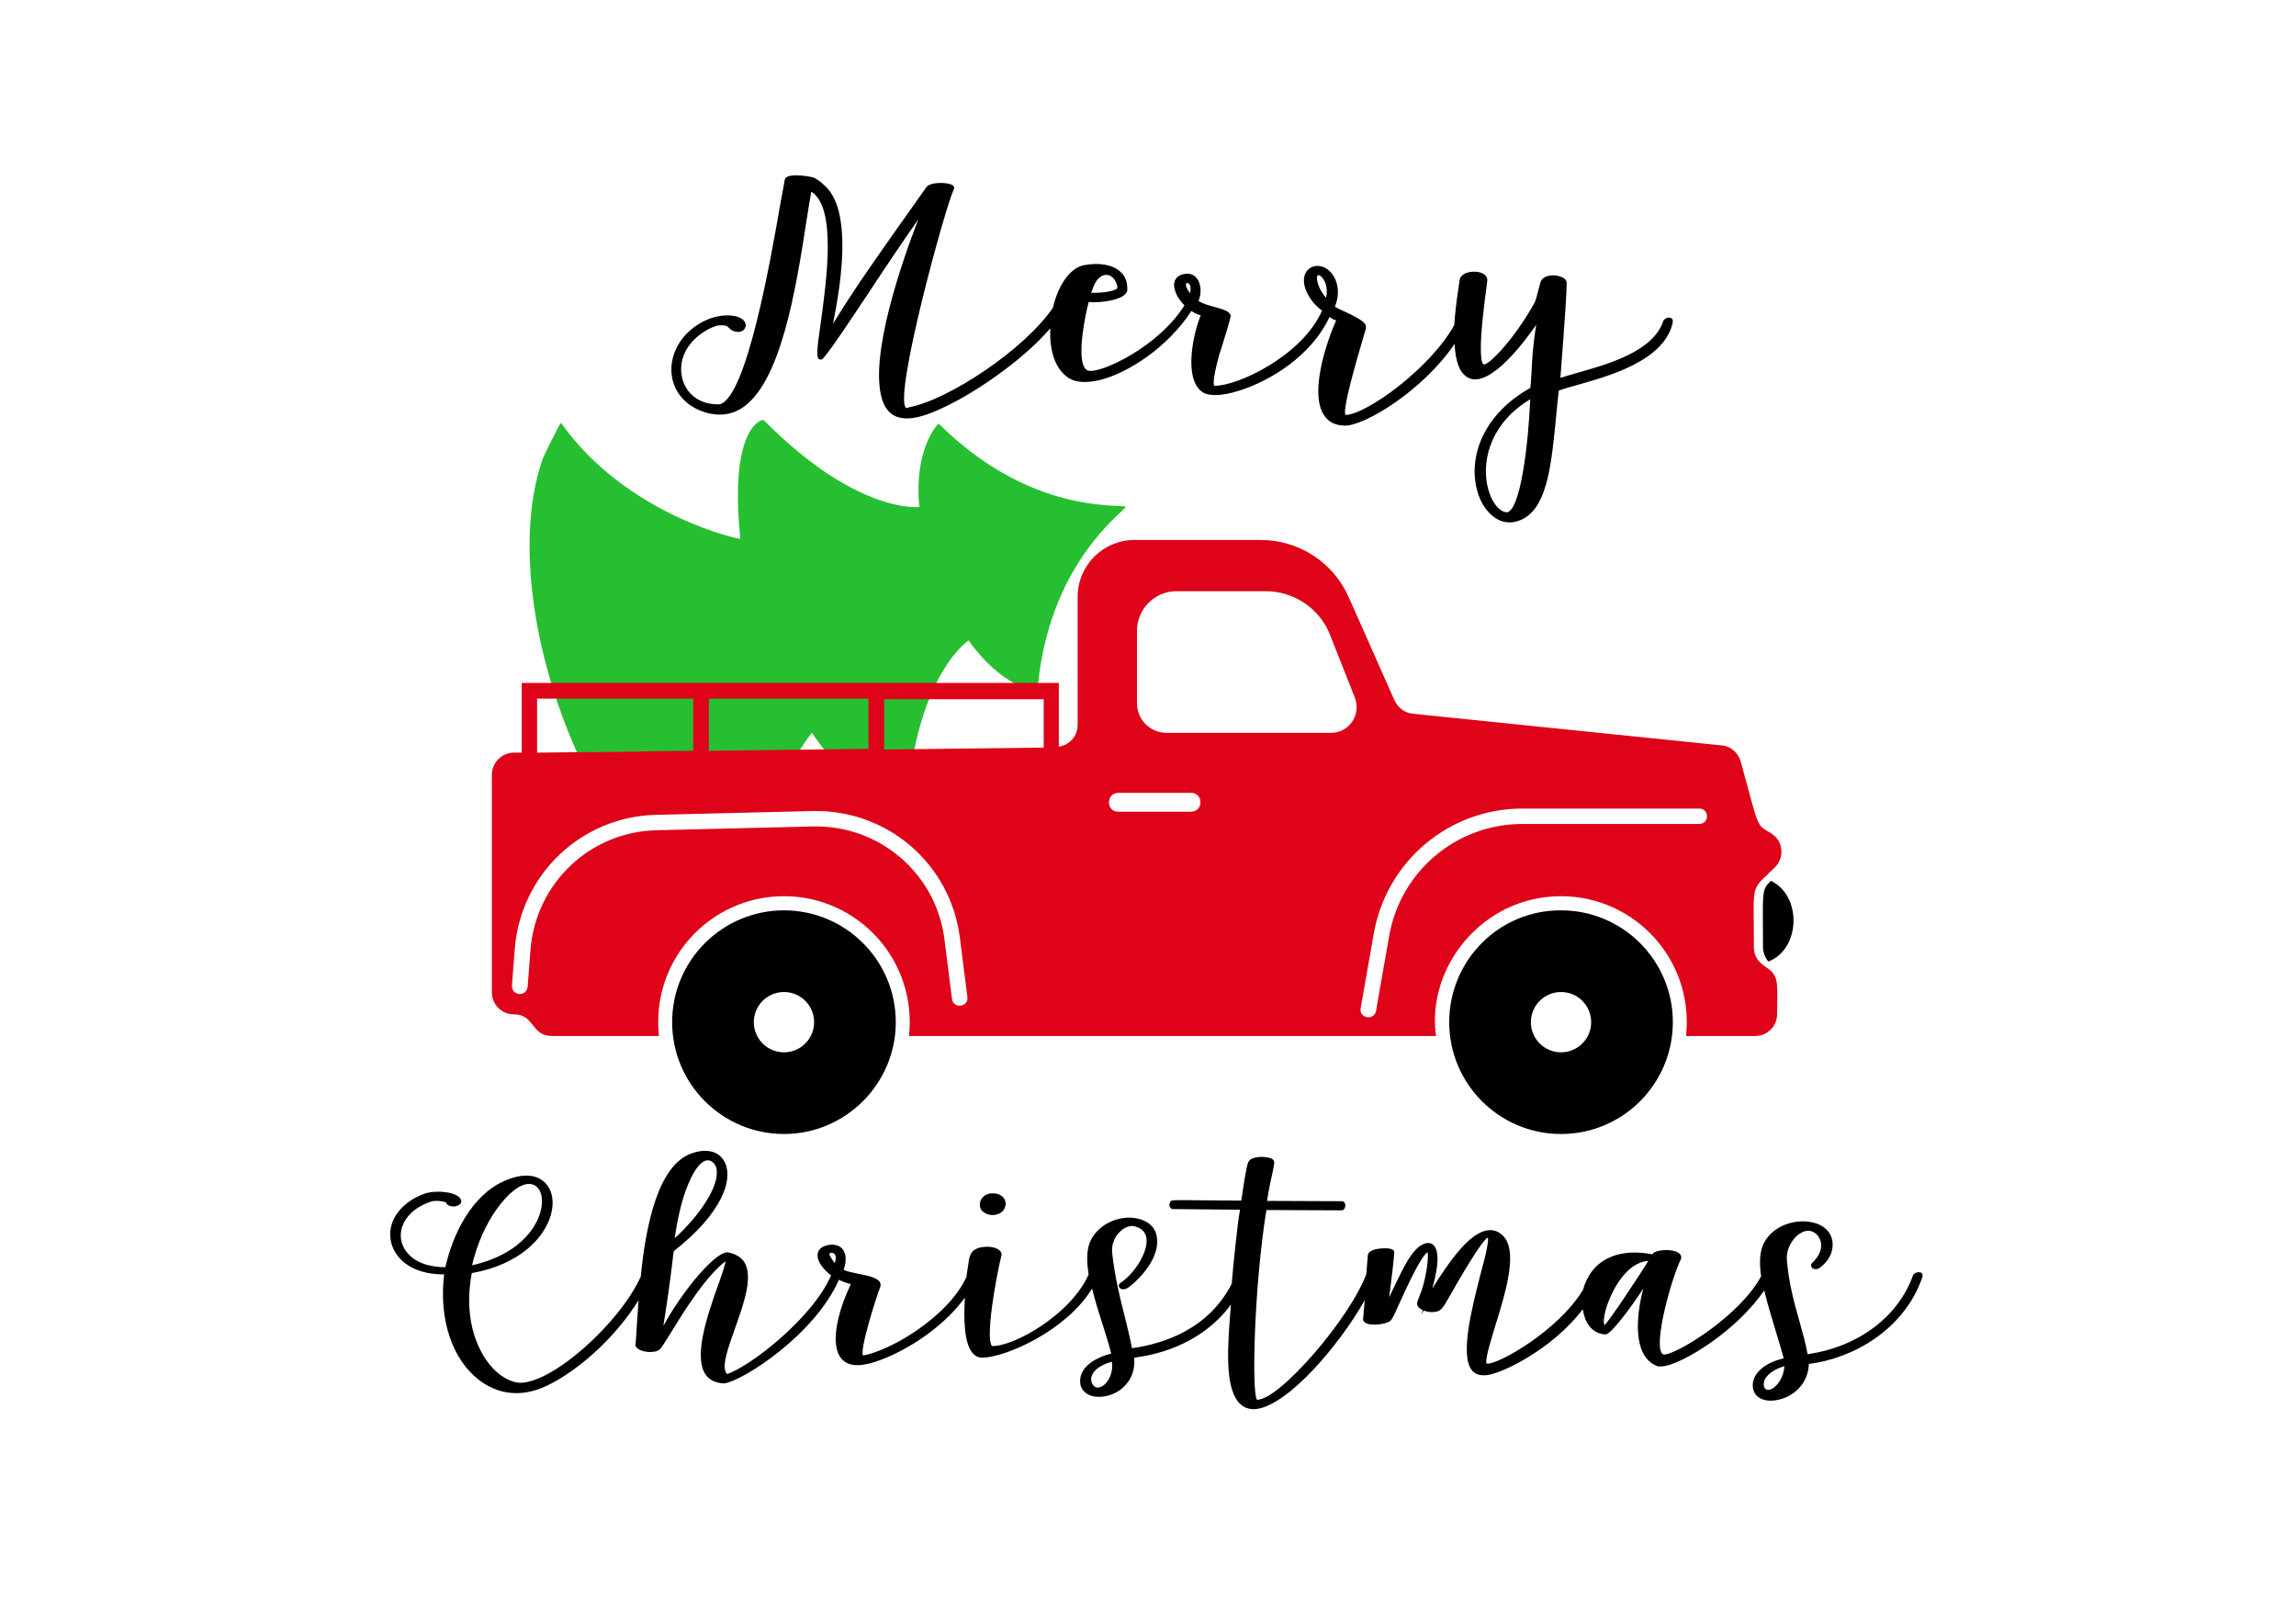 <?xml version="1.0" encoding="utf-8"?>
<!-- Generator: Adobe Illustrator 21.0.2, SVG Export Plug-In . SVG Version: 6.00 Build 0)  -->
<svg version="1.1" id="Layer_2" xmlns="http://www.w3.org/2000/svg" xmlns:xlink="http://www.w3.org/1999/xlink" x="0px" y="0px"
	 viewBox="0 0 731 516.6" style="enable-background:new 0 0 731 516.6;" xml:space="preserve">
<style type="text/css">
	.st0{fill:#26BF31;}
	.st1{fill:#DE0319;}
</style>
<g>
	<path d="M611.7,405.2c-0.6-0.4-1.8-0.2-2.5,0.5l-0.1,0.2c-4.7,13.3-17.5,22.9-33.6,25.2c-0.6-3.4-1.6-6.9-2.6-10.5
		c-1.7-6-3.4-12.2-4-19.5c-0.2-2.5,0.8-5.1,2.6-7.1c1.3-1.4,2.9-2.2,4.2-2.2c0,0,0,0,0,0c1.6,0,3.2,1.2,3.8,2.9c0.9,2.3,0,5-2.6,7.4
		c-0.4,0.4-0.4,1,0,1.5c0.5,0.5,1.6,0.7,2.6-0.1c2.2-1.7,3.6-3.8,3.9-6.2c0.5-3.7-1.5-6.7-5.4-7.9c-5.3-1.7-13.2,0.2-16.4,6.3
		c-1.4,2.7-1.5,6.4-0.9,10.6c-6.6,12.3-25.9,24.3-30.6,24.9c-0.4,0.1-0.7-0.1-1-0.4c-2.6-3.5,3.1-23.9,6-29.8
		c0.3-0.5,0.2-1.1-0.1-1.6c-0.9-1.3-4-1.7-6.3-1.3c-1,0.1-2.2,0.5-2.7,1.2c-8.2-1.6-15,0.2-19,5.2c-1.4,1.8-2.4,3.9-3,6.1
		c-8,13.2-27.1,23.8-30.5,23.5c-0.2,0-0.3-0.1-0.3-0.1c-0.2-1.9,1.2-6.4,2.8-11.7c3.4-11,7.7-24.7,2.1-29.3c-1.4-1.2-3-1.6-4.7-1.3
		c-5.9,1-12.3,10.4-17.4,18.5c2.3-8,2.2-12.9-0.1-14.2c-1.7-0.9-4.2,0.3-6.3,3.2c-2.1,2.7-4.2,7.3-6.5,12.1
		c-0.3,0.6-0.5,1.1-0.8,1.7c0.6-4.7,1.6-12.8,1.6-14.4c0-1-1.7-1.2-2.3-1.2c-1.9-0.1-5.9,0.2-6.1,2.2l-0.5,6
		c-5.2,14.1-27.6,40-34.7,40c0,0-0.1,0-0.1,0c-1.8-2.5-0.8-37.1,3-60.4l23.9,0.1c0,0,0,0,0,0c0.4,0,0.8-0.2,1-0.6
		c0.3-0.6,0.3-1.4,0-1.8c-0.2-0.3-0.5-0.5-0.8-0.5l-23.9-0.1c0.7-4.5,1.4-7.4,1.8-9.3c0.7-3.2,0.8-3.7-0.7-4.3
		c-2.1-0.7-5.9-0.6-6.9,1c-0.3,0.3-0.8,1.4-2.4,12.5c-6,0-10.4-0.1-13.6-0.1c-8.7-0.1-8.7-0.1-9,0.5c-0.3,0.4-0.3,1-0.2,1.5
		c0.2,0.4,0.5,0.7,0.8,0.8l21.6,0.2c-0.9,4.8-2.2,18.4-2.6,23l0,0.5c-7.3,14.3-21.2,19.1-31.8,20.6c-0.6-3.3-1.5-6.8-2.4-10.5
		c-1.5-5.8-3.1-12.5-3.9-19.8c-0.3-2.7,0.8-5.4,2.8-7.1c1.4-1.2,3.1-1.8,4.4-1.4c2.2,0.6,3.4,1.8,3.7,3.7c0.7,4.5-4,11.6-8.4,14.4
		l-0.1,0.1c-0.4,0.4-0.4,1,0,1.4c0.5,0.5,1.5,0.7,2.7-0.1c4.6-3.4,10.8-10.7,8.9-17.1c-0.8-2.8-3.5-4.7-7.2-5.1
		c-4.5-0.5-10.6,1.5-13.5,6.9c-1.5,2.8-1.5,6.7-0.8,11.1c-5.5,12.6-23.7,23-30.7,22.8c-0.1,0-0.2-0.1-0.2-0.2
		c-1.8-2.8,1.1-20.3,3.2-28.9l0-0.1l0-0.1c-0.3-1.8-3.1-2.4-4.9-2.3c-5,0.2-5.3,2.7-5.7,5.5c-0.1,0.4-0.1,0.8-0.2,1.3
		c-0.1,0.4-0.2,1.4-0.4,2.8c-5.9,12.9-24.5,23.6-32.9,25c-1.3-1.4,4.5-19.6,5.5-21.9c0.1-0.5,0.1-1-0.2-1.5c-0.9-1.4-3.8-2-6.8-2.6
		c-1.8-0.4-3.7-0.7-4.7-1.3c0.8-2.1,1-4.9-0.3-6.5c-0.6-0.8-1.9-1.7-4.3-1.4c-3.3,0.5-3.7,2.3-3.7,3.4c0,2,1.8,4.4,4.3,6.3
		c-6,13.9-26.3,29.3-33.1,31.4c-2-1.9,0.2-8,2.5-14.5c2.7-7.6,5.8-16.2,3.1-20.9c-1-1.7-2.8-2.8-5.2-3.3c-3.4-0.6-11.9,9.1-18,18.8
		v0c-1.2,1.9-2.1,3.5-2.7,4.6c0.1-0.5,0.2-1.2,0.3-1.9c0.6-3.8,1.7-10.8,3-21.9c15.4-12,19.2-23,16.1-28.6
		c-1.8-3.3-5.8-4.2-10.5-2.5c-10.7,3.9-14.5,23.1-16.1,39.2c-6.7,14.8-27.8,33.7-38.3,33.8c-3.3-0.1-6.9-2.2-9.9-5.9
		c-2.7-3.4-8.6-12.9-5.6-29c15.5-2.8,23.2-11.4,25.2-18.6c1.2-4.3,0.4-8.2-2.2-10.5c-2.8-2.5-7.3-2.6-12.5-0.3
		c-10.5,4.5-16.6,17.1-18.9,27.5c-9.4,0-13.4-4.7-14.1-8.8c-0.7-4.2,2-9.6,9.6-12.1c1.3-0.4,3.4-0.2,4.5,0.2
		c0.1,0.1,0.2,0.1,0.3,0.1c0,0.4,0.2,0.7,0.9,1c1,0.5,2.7,0.3,3.5-0.5c0.4-0.4,0.5-1,0.2-1.5c-1.1-2.4-7.8-3-11.2-1.9
		c-6.2,2-12.4,7.6-11.1,15c0.9,5,5.8,10.8,16.9,10.8c0,0,0.1,0,0.1,0c-1.7,14.2,2.5,27,11.1,33.6c3.6,2.8,7.7,4.2,11.9,4.2
		c2.7,0,5.5-0.6,8.2-1.7c10.1-4.2,23.1-15.5,30.7-27.9c-0.2,2.7-0.3,5.2-0.5,7.3c-0.2,3.1-0.3,5.5-0.5,7l0,0.2l0.1,0.2
		c0.7,1.2,2.6,1.7,4.1,1.8c0.7,0,2.9,0.1,3.8-1.1c0.7-0.8,1.8-2.7,3.4-5.2c4.1-6.7,10.9-17.7,17.3-22.6c-0.2,1.5-1.5,5.2-2,6.6
		l-0.3,0.8c-3.9,10.9-7.8,23-4.1,28.6c1.2,1.8,3.2,2.8,6,2.9c6.1-0.9,28.8-15.5,36.5-33c1.2,0.6,2.5,1.1,3.8,1.4
		c-4.2,8.7-6.7,19.2-3.1,23.6c1.2,1.5,2.9,2.2,5.2,2.2c1.1,0,2.3-0.2,3.7-0.5c9.2-2.4,22.8-10.4,30.5-21c-0.4,6.6-0.3,14.5,2.5,17.7
		c0.8,0.9,1.8,1.4,3,1.4c0.1,0,0.1,0,0.2,0c7.6-0.2,26.7-8.7,34.8-22c0.9,3.8,2.2,7.8,3.4,11.6c1,3.2,2,6.3,2.7,9.1
		c-5.1,1.3-10.2,4.3-9.9,9.2c0.1,1.7,1.1,3.1,2.7,3.9c2.8,1.3,6.9,0.7,10-1.5c1.9-1.4,5-4.5,4.5-10.3c13-1.6,24.1-7.7,30.8-16.9
		c-1.1,13.6-1.9,25.2,2.1,30.7c1.3,1.7,3,2.6,5.1,2.6c0.4,0,0.8,0,1.2-0.1c10-1.5,26.1-20.2,34.2-34.6l-0.5,5.8
		c-0.1,0.4,0,1.2,1.3,1.7c2.1,0.7,6.8,0.1,7.7-1.3c0.7-1,1.7-3.3,3-6.2c2.5-5.4,6.2-13.5,8.5-15.3c0.3,1.1,0,5.3-1.2,9.9
		c-0.6,2.3-1.2,3.7-1.6,4.7c-0.6,1.5-0.9,2.3,0.3,3.3c0.3,0.2,0.6,0.4,1,0.6l-0.5,1.4l0.8-1.3c1.2,0.5,2.5,0.6,3.8,0.4
		c1.8-0.3,2.3-1.2,4.8-5.6c6.6-11.6,10.6-17.6,11.8-18c0.1,0.2,0.2,1-0.4,3.9c-0.4,2-1.1,4.6-1.9,7.6c-2.8,11-6.7,26.1-2.7,30.8
		c0.9,1,2,1.5,3.5,1.5c0.2,0,0.4,0,0.6,0c0,0,0.1,0,0.1,0c4.2,0,21.1-7.9,31-21c0.2,1.1,0.5,2.2,0.9,3.3c1.3,2.9,3.5,4.6,6.3,4.7
		c0,0,0,0,0.1,0c1.7,0,8-8.5,12-14.6c-2.3,8.6-3.5,21.4,4.2,24.6c0.4,0.2,0.8,0.2,1.3,0.2c3.5,0,10.1-3.5,15.7-7.4
		c7.2-5,13.3-11,17.3-16.8c0.9,3.9,2.2,8,3.4,12.1c1,3.3,2,6.5,2.8,9.5c-6.5,1.6-8.7,4.6-9.4,6.3c-0.7,1.7-0.6,3.6,0.3,5
		c0.9,1.4,2.8,2.2,5,2.2c1,0,2.1-0.2,3.2-0.5c4-1.1,8.7-4.8,8.9-11.2c13.9-1.7,30.3-10.8,36.1-27.5
		C612.3,405.9,612,405.4,611.7,405.2z M219.1,377c2.9-6.9,5.3-7.8,6.5-7.6c1.4,0.1,2.3,1.6,2.5,2.5c1.2,5.6-5.6,15.3-13.3,22.3
		C215.4,390.2,216.6,382.9,219.1,377z M158.3,384.7c3.6-5,7.3-7.8,10.1-7.8c0.5,0,0.9,0.1,1.3,0.2c2,0.7,3.1,3.1,2.8,6.3
		c-0.4,5.5-5.6,15.6-22.2,19.4C151.8,396.2,154.7,389.6,158.3,384.7z M265.7,402.1c-0.6-0.8-1.5-2.3-1.6-2.6
		c-0.1-0.4,0.1-0.5,0.2-0.6c0.1-0.1,0.2-0.1,0.4-0.1c0.3,0,0.7,0.1,1,0.4C266.2,399.8,266.3,400.8,265.7,402.1z M350.2,441.6
		c-1.2,0.4-2.1-0.2-2.6-1.5c-0.2-0.5-0.4-1.4,0.2-2.6c0.6-1.2,2.2-2.9,6.2-4C354.6,437.6,352.3,441,350.2,441.6z M510.9,421.8
		L510.9,421.8c-0.3-0.1-0.6-1.7,0.5-5.4c1.5-5.1,6.3-14.6,13.4-15C522.1,405.8,512.3,420.6,510.9,421.8z M563.4,442.4
		c-0.8,0.2-1.4-0.1-1.7-0.8c-0.3-0.7-0.2-1.6,0.2-2.5c0.9-1.7,3-3.2,6.2-4.2C567.9,438.9,565.3,442,563.4,442.4z M312.1,382.5
		c0.4-1.3,1.8-2.8,4.3-2.6c2,0.1,3.3,1.1,3.7,2.6c0.3,1.4-0.4,3-1.7,3.7c-0.8,0.4-1.6,0.6-2.4,0.6c-1,0-2-0.3-2.8-0.9
		C312.1,385.2,311.7,383.8,312.1,382.5z"/>
	<path d="M532.1,101.3c-0.6-0.4-1.7-0.2-2.4,0.6l-0.1,0.1l0,0.1c-3.2,9.8-17.6,13.8-27.1,16.5c-2.2,0.6-4.1,1.2-5.7,1.7
		c1.6-21.1,2-27.3,2-30.3c0-1-1.1-1.8-2.9-2.2c-2.1-0.4-4.6,0-5.4,1.9c-0.1,0.3-0.3,1-0.6,2.2c-0.3,1.4-1,3.9-1.3,4.4
		c-3,5.6-8.2,12.9-12.3,16.9c-2.6,2.6-3.6,2.9-4,2.8c-0.4-0.2-0.7-1.4-0.8-3.5c-0.3-5.6,1.2-17,1.8-21.3c0.1-0.9,0.2-1.5,0.2-1.7
		c0.2-1.4-0.8-2.5-2.8-2.9c-2.3-0.4-5.6,0.2-6,2.6c-0.1,0.6-0.2,1.3-0.3,2.1c-0.5,3.2-1.1,7.7-1.4,12.2
		c-7.7,13.9-28.1,28.5-34.6,28.6c-0.8-1,1-8.9,5.3-23.5c0.4-1.3,0.7-2.4,0.9-3.1l0.1-0.3c0.6-2,0.2-2.9-7.2-6.3
		c-0.9-0.4-1.8-0.8-2.5-1.3c2.2-5.1,0.4-10.1-2.7-12.1c-2.1-1.3-4.5-1.1-6,0.5c-1.8,2-1.5,5.4,0.8,8.9c0.9,1.4,2.2,2.8,3.8,4
		c-6.2,14.2-26.6,23.9-34,23.9c-0.1,0-0.2,0-0.3,0c-0.1-0.1-0.9-0.9,1.7-10.3l0.1-0.2c0-0.1,0.1-0.4,0.3-0.9
		c3.3-10.7,3.2-10.8,3.1-11.1c-0.5-1.3-2.6-1.9-5.2-2.6c-1.8-0.5-3.9-1.1-5-1.9c1-2.5,0.8-5.3-0.4-7c-0.9-1.3-2.3-1.9-4-1.6
		c-2.1,0.3-3.4,1.6-3.4,3.5c0,2,1.3,4.5,3.3,6.5c-8.1,13.1-26.6,21.8-30.6,20.8c-0.5-0.1-0.9-0.5-1.3-1.1c-2.2-4,0.2-16.1,1.4-20.7
		c5,0.2,9.9-0.8,11.6-2.5c0.4-0.4,0.7-0.9,0.7-1.4c0.1-2.4-0.6-4.4-2.2-5.8c-2.4-2.2-6.6-3-11.5-2.1c-4.4,0.8-8.2,6.1-10,13.6
		c-8.9,13.1-33.2,29.4-46,31.7l-0.1,0.1c-0.5,0.2-0.6,0.1-0.7,0c-3.8-4.2,12.5-63.8,15.3-69.6l0.1-0.2c0-0.3,0-0.8-0.8-1.2
		c-1.6-0.8-6.7-0.9-8,0.7l-1.7,2.4c-13.4,18.9-21.3,30-28.1,41.2c4.7-23.1,3.9-37.9-2.5-43.9c-1.7-1.6-3-2.5-4.1-2.8
		c-1.3-0.3-6.7-1.2-8.3,0.1c-0.3,0.3-0.5,0.6-0.5,1c-0.3,1.6-0.7,4-1.3,7.1c-3.2,18.5-10.8,61.7-19.3,64.1
		c-4.4,0.2-8.2-1.5-10.4-4.7c-2-2.9-2.5-6.8-1.3-10.4c2.2-6.5,9.3-9.8,11.3-10c2.4-0.2,2.8,0.3,3.3,0.8c0.3,0.3,0.6,0.6,1.2,0.9
		c1.7,0.7,3,0.3,3.6-0.4c0.5-0.6,0.7-1.3,0.4-2.1c-0.3-0.7-1.4-2.4-5.8-2.4c-5.6,0-11.8,3.5-15.1,8.6c-2.5,3.8-3.3,8.4-2.1,12.5
		c1.2,4.2,4.3,7.4,8.6,9.2c4.8,1.9,9.2,1.7,13-0.6c12.7-7.8,17.5-38,20.9-60c0.5-3.2,1-6.3,1.5-9.1c8.1,5.1,4.9,28,3,41.8
		c-1.2,8.4-1.5,11.1-0.4,11.6c0.6,0.3,1.2-0.3,1.4-0.6c2.6-3,8-11.2,14.4-20.8c5.2-7.9,11.1-16.7,15.7-23.2
		c-5.3,13.6-15.7,43.6-11.6,57.2c0.8,2.7,2.3,4.6,4.3,5.5c1.1,0.5,2.4,0.7,3.7,0.7c4.1,0,9.1-2.2,13.7-4.5
		c9.7-4.9,23.6-14.5,31.9-24.2c-0.3,6,1,12.4,5.5,15.6c1.4,1,3.2,1.5,5.4,1.5c1.4,0,3-0.2,4.8-0.6c9-2.2,21.8-10.5,29.2-22
		c0.9,0.6,1.9,1.1,3,1.4c-2.1,4.8-5.8,20,0.5,24.4c2,1.4,6.3,1.3,11.6-0.4c9.7-3,23-10.9,28.9-23.5c0.8,0.6,1.2,0.8,1.6,0.9
		c0.2,0.1,0.3,0.1,0.5,0.2c-2.3,5-10.1,25.7-2.3,31.9c1.2,1,2.9,1.5,4.9,1.6c0.1,0,0.1,0,0.2,0c6.5,0,24.9-11.3,34.9-26
		c0.3,5.3,1.5,9.7,4.9,11c6.8,2.4,17.3-11.6,21.1-17.1c-1.1,6.6-1.3,11.4-1.5,15.1c-0.1,2-0.2,3.7-0.4,5
		c-10.9,6.1-17.3,15.5-17.7,25.7c-0.2,6.8,2.3,12.9,6.6,15.7c1.5,1,3,1.4,4.6,1.4c1.6,0,3.2-0.5,4.7-1.4c7.4-4.4,8.6-17.6,10.1-32.9
		c0.2-2.5,0.5-5.1,0.8-7.7c1.5-0.5,3.5-1.1,5.7-1.7c10.3-2.9,27.6-7.7,30.5-19.6C532.7,102.2,532.6,101.6,532.1,101.3z M347.9,91.9
		c0.9-2.7,2.5-4.4,4.3-4.4c0,0,0,0,0,0c1.5,0,2.8,1.2,3.4,3.1c0.3,1.2,0.1,1.3-0.5,1.6c-1.8,0.8-5.1,1.1-7.7,1
		C347.6,92.8,347.7,92.4,347.9,91.9z M378.9,93.3c-0.1-0.2-0.3-0.3-0.4-0.5c-1.1-1.5-1-2.4-0.8-2.6c0.1-0.1,0.2-0.1,0.3-0.1
		c0.1,0,0.3,0,0.4,0.1C378.9,90.5,379.3,91.5,378.9,93.3z M422.2,94.8c-2-2.2-3-5-2.9-6.5c0-0.3,0.1-0.6,0.3-0.7c0,0,0.1,0,0.2,0
		c0.2,0,0.5,0.1,0.9,0.5C421.6,88.9,423,91.3,422.2,94.8z M479.6,163.1c-2.8-0.4-5.3-4.2-6.2-9.2c-1.4-8.2,1.5-19.4,13.8-26.8
		C486.6,141.5,484,163.1,479.6,163.1z"/>
	<g>
		<path class="st0" d="M172.8,146c0.3-0.8,5.5-11.4,5.8-11.4c20.9,29.5,57.2,37.3,57.1,36.9c-3.7-36.1,7.2-38.1,7.4-37.8
			c29.9,30.2,49.6,27.7,49.6,27.7c-1.8-17.5,5.3-26.1,6.2-26.5c29,28.8,57.1,25.5,59.6,26.4c-1.3,2.1-25,18.7-28.2,58.7
			c-0.9,0.3-11.7-1.7-21.9-16.1c0,0-11.7,7.4-17.3,34.7l-28.6,0.2c-1.3-1.7-2.6-3.5-4-5.5c-0.1,0-1.7,2-3.9,5.6l-70.9,0.6
			C169.5,207.8,164.1,170.8,172.8,146z"/>
		<path d="M214,325.4c0,19.7,16,35.6,35.6,35.6s35.6-16,35.6-35.6c0-19.7-16-35.6-35.6-35.6S214,305.7,214,325.4z M240,325.4
			c0-5.3,4.3-9.6,9.6-9.6s9.6,4.3,9.6,9.6c0,5.3-4.3,9.6-9.6,9.6S240,330.7,240,325.4z M461.4,325.4c0,19.7,16,35.6,35.6,35.6
			c19.7,0,35.6-16,35.6-35.6c0-19.7-16-35.6-35.6-35.6C477.3,289.7,461.4,305.7,461.4,325.4z M487.4,325.4c0-5.3,4.3-9.6,9.6-9.6
			c5.3,0,9.6,4.3,9.6,9.6c0,5.3-4.3,9.6-9.6,9.6C491.7,335,487.4,330.7,487.4,325.4z"/>
		<path d="M563.8,280.4c10,4.7,9.5,21.8-0.8,25.7c-1-1.2-1.7-2.9-1.7-4.6C561.3,283.6,560.7,283.5,563.8,280.4z"/>
		<path class="st1" d="M156.6,246.7v69.2c0,3.9,3.1,7,7,7c6.7,0,5.4,6.9,12.1,6.9h34.1c-2.6-24.1,16.2-44.5,39.8-44.5
			s42.4,20.4,39.8,44.5h167.8c-3.1-21.8,14.7-44.5,39.8-44.5c23.6,0,42.4,20.4,39.8,44.5h22c3.9,0,7-3.1,7-7
			c0-8.7,0.8-11.8-2.8-14.4c-1.7-1.2-4.6-2.8-4.6-6.9c0-21.6-1.3-17.4,6.7-25.4c3.3-3.3,2.6-8.7-1.5-11c-4.6-2.7-3.5-1.4-9.4-22.7
			c-0.8-2.8-3.2-4.9-6-5.1l-98.5-10.1c-2.5-0.3-4.6-1.9-5.7-4.2l-14.6-32.9c-4.9-11.1-15.9-18.2-28-18.2h-40.2
			c-10,0-18.1,8.1-18.1,18.1v40.8c0,3.5-2.6,6.4-6,6.9v-20.3H166.1v22.2h-2.6C159.7,239.7,156.6,242.8,156.6,246.7z M433.2,321
			l4.2-23.9c4.1-23,24-39.7,47.3-39.7h56.3c3.3,0,3.3,4.9,0,4.9h-56.3c-20.9,0-38.8,15-42.4,35.6l-4.2,23.9
			C437.5,325,432.7,324.2,433.2,321z M423.8,233.3h-52.4c-5.2,0-9.4-4.2-9.4-9.4v-23.1c0-6.9,5.6-12.6,12.6-12.6h28.3
			c9.1,0,17.3,5.5,20.6,14l7.9,20C433.4,227.6,429.5,233.3,423.8,233.3z M356,252.4h23.2c4,0,4,6,0,6H356
			C352.1,258.4,352.1,252.5,356,252.4z M171,222.4h49.7V239l-49.7,0.6V222.4z M225.7,239v-16.6h50.8v16L225.7,239z M332.3,222.5
			v15.5l-50.8,0.6v-16H332.3z M163,313.7l0.9-11.7c1.9-23.7,21.2-42,44.9-42.6l49.8-1.2c23.8-0.6,44,16.7,47,40.3l2.4,18.9
			c0.4,3.3-4.5,3.8-4.9,0.6l-2.4-18.9c-2.6-21-20.7-36.5-41.9-36l-49.8,1.2c-21.2,0.5-38.4,16.9-40.1,38l-0.9,11.7
			C167.7,317.5,162.8,317.1,163,313.7z"/>
	</g>
</g>
</svg>
